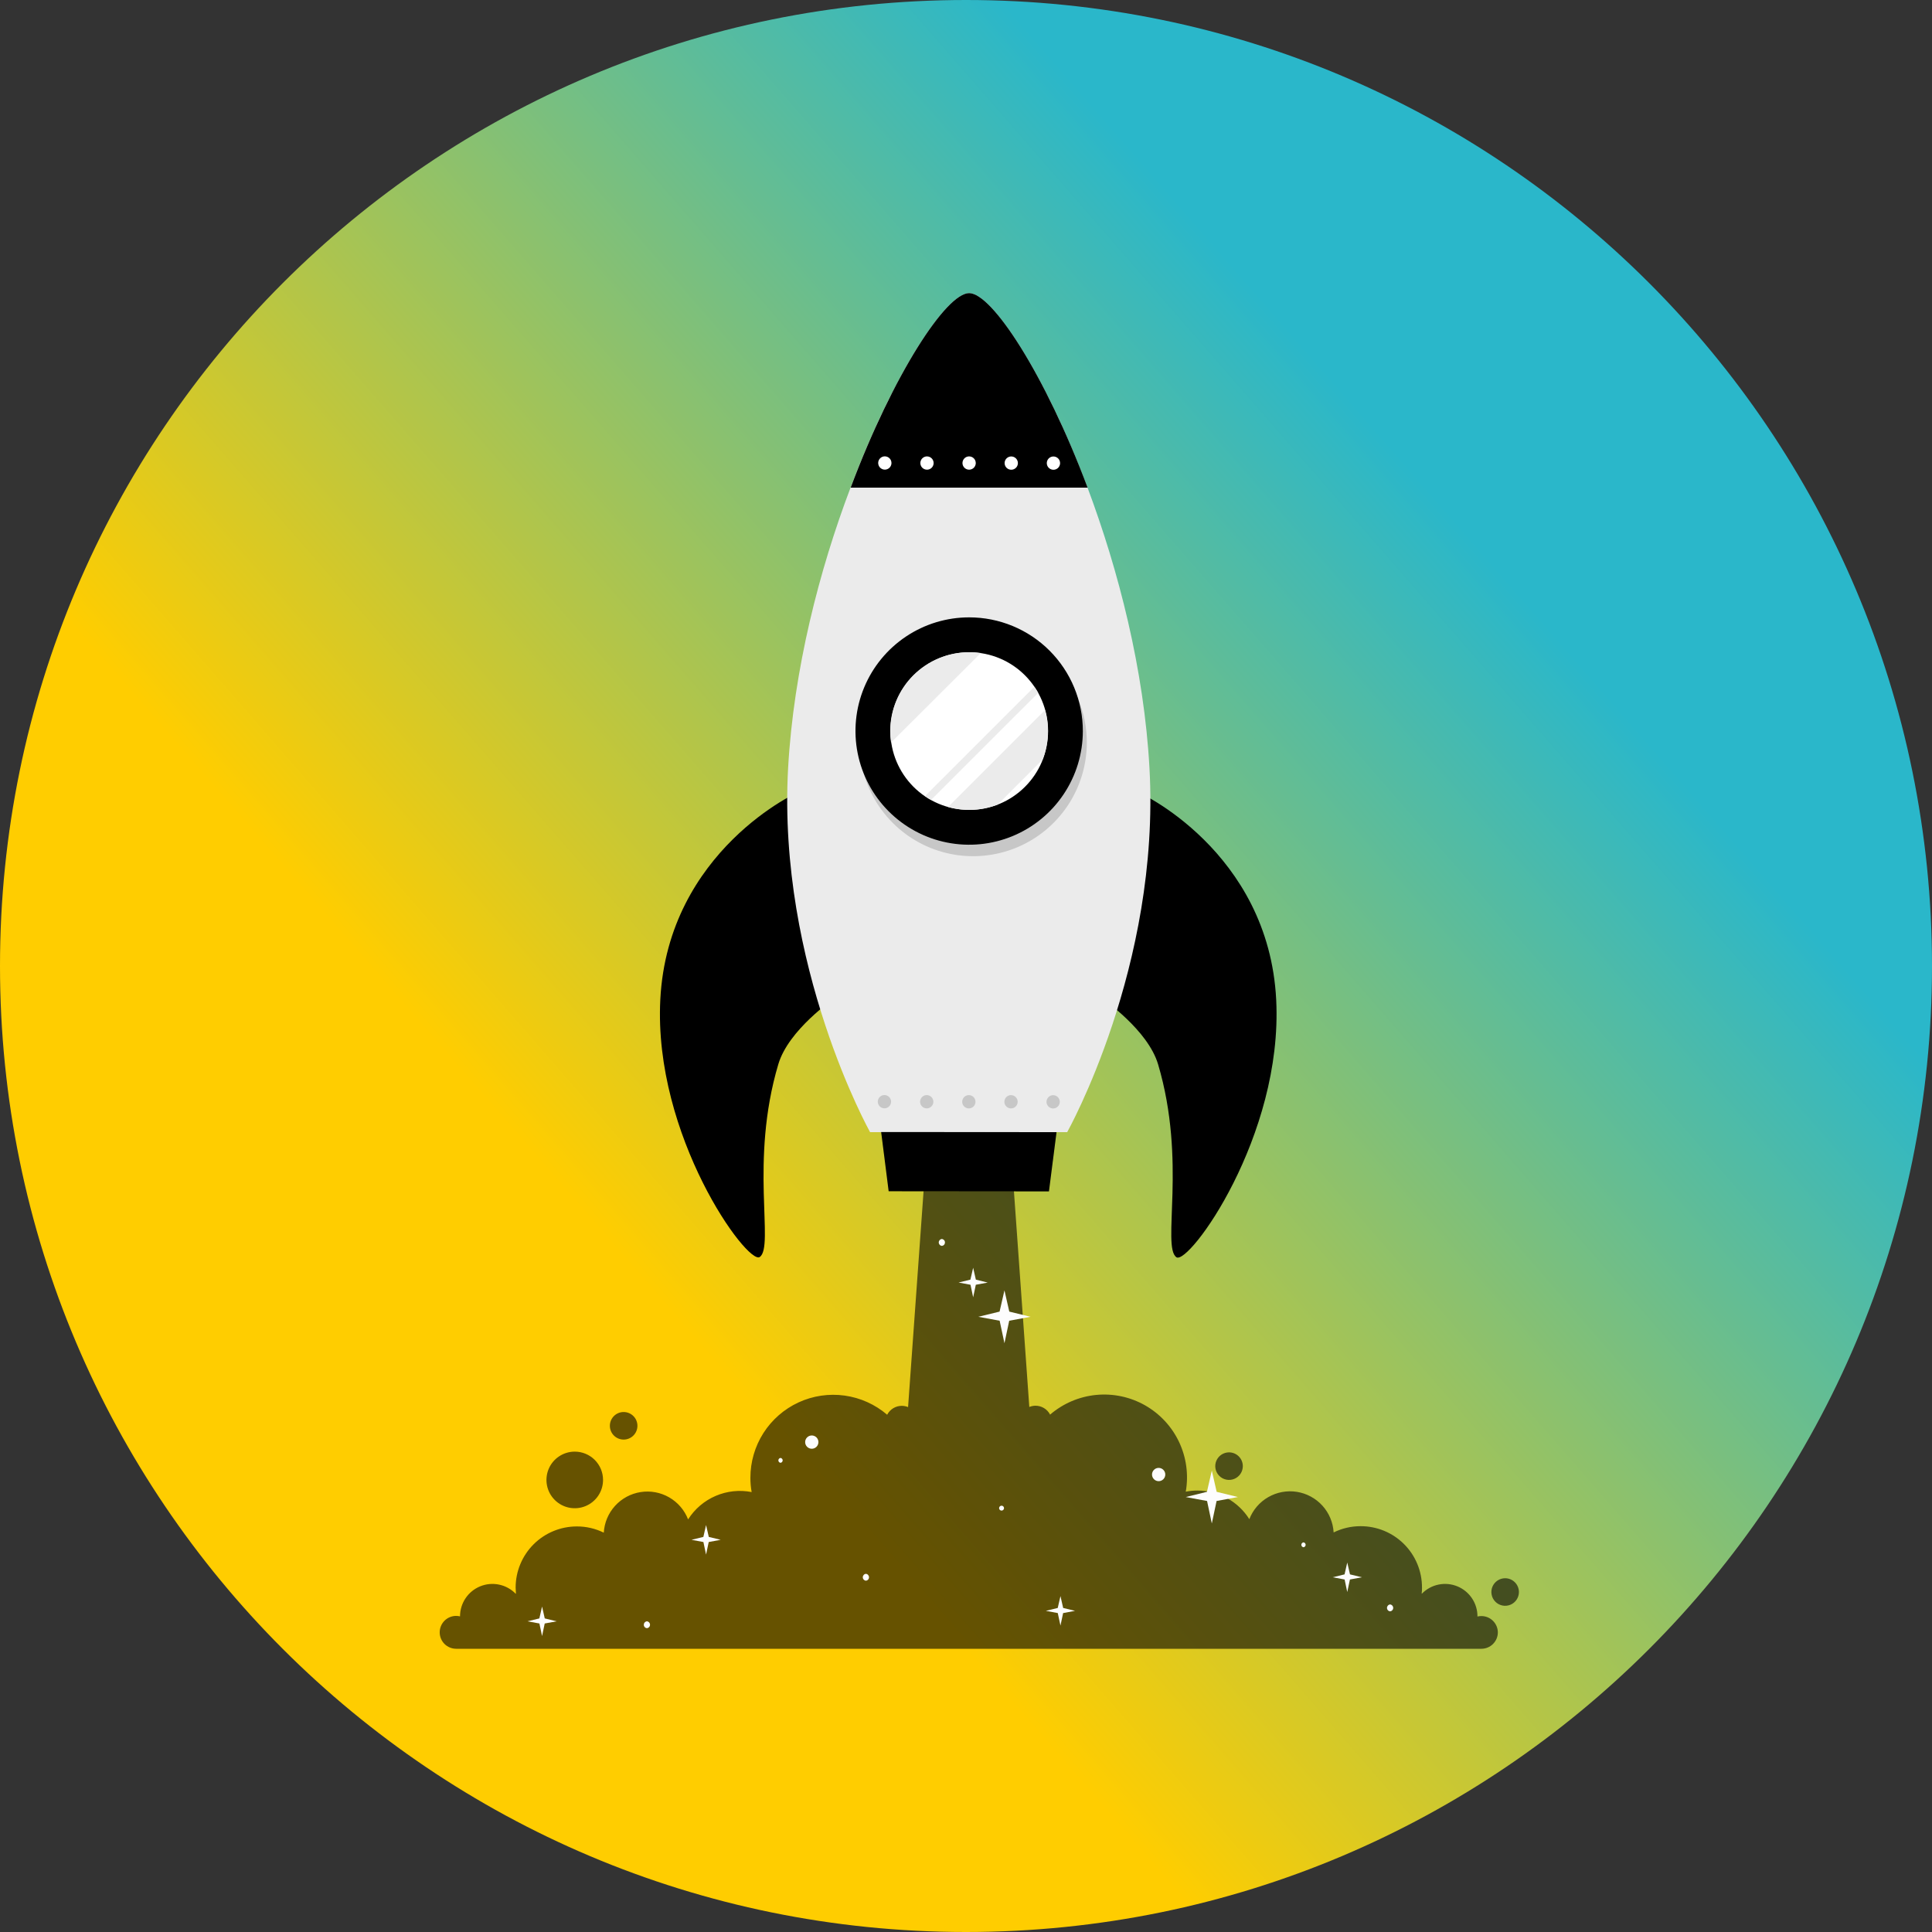 <svg width="145" height="145" viewBox="0 0 145 145" fill="none" xmlns="http://www.w3.org/2000/svg">
<rect x="0" y="0" width="145" height="145" fill="#333333" stroke="none"/>
<path d="M0 72.5C0 112.541 32.459 145 72.5 145C112.541 145 145 112.541 145 72.5C145 32.459 112.541 0 72.5 0C32.459 0 0 32.459 0 72.5Z" fill="url(#paint0_linear_785_5638)"/>
<path d="M60.205 59.336C59.942 59.336 50.138 63.86 49.558 75.002C49.025 85.257 56.106 94.976 57.02 94.34C58.14 93.552 56.238 87.17 58.415 79.869C59.186 77.279 62.561 74.982 62.561 74.982L60.205 59.336Z" fill="black"/>
<path opacity="0.1" d="M62.563 74.973C61.577 75.671 60.677 76.482 59.879 77.39C58.414 74.135 55.701 68.058 53.943 64.121C56.815 60.801 60.055 59.336 60.205 59.336L62.563 74.973Z" fill="black"/>
<path d="M85.157 59.355C85.418 59.355 95.216 63.894 95.781 75.036C96.3 85.291 89.201 95.001 88.29 94.356C87.17 93.565 89.084 87.187 86.918 79.882C86.151 77.293 82.775 74.99 82.775 74.99L85.157 59.355Z" fill="black"/>
<path opacity="0.1" d="M91.449 64.192C89.673 68.165 86.949 74.253 85.507 77.47C84.699 76.54 83.783 75.709 82.779 74.995L85.158 59.357C85.308 59.352 88.575 60.837 91.449 64.192Z" fill="black"/>
<path d="M80.094 84.97H65.301C65.301 84.97 58.334 72.509 59.148 57.654C59.564 50.239 61.492 42.773 63.836 36.594C67.053 28.05 71.023 22 72.737 22C74.451 22 78.415 28.059 81.621 36.597C83.938 42.776 85.866 50.247 86.271 57.663C87.094 72.518 80.094 84.97 80.094 84.97Z" fill="#EBEBEB"/>
<path d="M81.568 55.736C81.566 57.423 81.064 59.073 80.125 60.475C79.186 61.877 77.852 62.969 76.293 63.613C74.733 64.257 73.017 64.424 71.363 64.094C69.708 63.763 68.189 62.949 66.997 61.754C65.805 60.56 64.994 59.038 64.666 57.383C64.339 55.728 64.509 54.013 65.157 52.454C65.804 50.896 66.899 49.564 68.303 48.628C69.707 47.692 71.357 47.194 73.045 47.195C74.165 47.196 75.275 47.418 76.309 47.847C77.344 48.277 78.284 48.907 79.076 49.7C79.868 50.493 80.495 51.434 80.922 52.47C81.35 53.506 81.569 54.615 81.568 55.736Z" fill="#C7C7C7"/>
<path d="M81.269 54.872C81.268 56.559 80.766 58.208 79.828 59.61C78.89 61.013 77.557 62.105 75.998 62.75C74.439 63.395 72.724 63.563 71.069 63.233C69.414 62.903 67.895 62.09 66.702 60.897C65.509 59.703 64.697 58.183 64.369 56.528C64.04 54.873 64.209 53.158 64.855 51.599C65.501 50.041 66.595 48.709 67.998 47.772C69.4 46.834 71.05 46.334 72.737 46.334C73.858 46.334 74.968 46.554 76.004 46.983C77.04 47.412 77.981 48.041 78.773 48.834C79.565 49.627 80.194 50.569 80.622 51.605C81.05 52.641 81.27 53.751 81.269 54.872Z" fill="black"/>
<path d="M78.63 55.454C78.953 52.203 76.58 49.306 73.329 48.982C70.078 48.659 67.18 51.032 66.857 54.283C66.534 57.535 68.907 60.432 72.158 60.755C75.409 61.079 78.307 58.705 78.63 55.454Z" fill="white"/>
<path d="M78.652 54.864C78.654 55.598 78.517 56.326 78.251 57.009L74.881 60.384C73.691 60.844 72.384 60.908 71.154 60.566L78.435 53.285C78.579 53.799 78.652 54.331 78.652 54.864Z" fill="#EBEBEB"/>
<path d="M73.614 49.009L66.875 55.73C66.832 55.439 66.811 55.145 66.811 54.851C66.816 53.284 67.443 51.783 68.553 50.678C69.664 49.572 71.168 48.952 72.735 48.953C73.029 48.951 73.323 48.969 73.614 49.009Z" fill="#EBEBEB"/>
<path d="M77.918 52L69.875 60.04C69.719 59.951 69.569 59.853 69.424 59.747L77.628 51.543C77.736 51.69 77.83 51.842 77.918 52Z" fill="#EBEBEB"/>
<path d="M81.626 36.597H63.844C67.052 28.05 71.022 22 72.736 22C74.45 22 78.42 28.059 81.626 36.597Z" fill="black"/>
<path d="M66.906 34.748C66.906 34.847 66.877 34.943 66.822 35.025C66.768 35.107 66.69 35.171 66.599 35.208C66.508 35.246 66.408 35.256 66.311 35.237C66.215 35.217 66.126 35.17 66.056 35.1C65.986 35.031 65.939 34.942 65.92 34.845C65.9 34.749 65.91 34.648 65.948 34.557C65.986 34.467 66.05 34.389 66.132 34.334C66.213 34.279 66.31 34.25 66.408 34.25C66.474 34.25 66.538 34.263 66.599 34.288C66.659 34.313 66.714 34.35 66.76 34.396C66.807 34.442 66.843 34.497 66.868 34.557C66.893 34.618 66.906 34.683 66.906 34.748Z" fill="white"/>
<path d="M70.07 34.752C70.07 34.85 70.041 34.947 69.986 35.029C69.932 35.111 69.854 35.175 69.763 35.212C69.672 35.25 69.572 35.26 69.475 35.24C69.379 35.221 69.29 35.174 69.22 35.104C69.15 35.035 69.103 34.946 69.084 34.849C69.065 34.752 69.074 34.652 69.112 34.561C69.15 34.47 69.214 34.393 69.296 34.338C69.377 34.283 69.474 34.254 69.572 34.254C69.638 34.254 69.703 34.267 69.763 34.292C69.823 34.317 69.878 34.353 69.924 34.4C69.971 34.446 70.007 34.501 70.032 34.561C70.058 34.622 70.07 34.687 70.07 34.752Z" fill="white"/>
<path d="M73.233 34.755C73.232 34.853 73.202 34.95 73.147 35.031C73.092 35.113 73.013 35.176 72.922 35.213C72.831 35.25 72.731 35.26 72.634 35.24C72.538 35.22 72.449 35.172 72.38 35.102C72.311 35.032 72.264 34.943 72.245 34.846C72.227 34.75 72.237 34.65 72.275 34.559C72.314 34.468 72.378 34.391 72.46 34.336C72.542 34.282 72.639 34.253 72.737 34.254C72.803 34.254 72.867 34.268 72.928 34.293C72.988 34.318 73.043 34.355 73.089 34.402C73.135 34.448 73.171 34.504 73.196 34.564C73.22 34.625 73.233 34.69 73.233 34.755Z" fill="white"/>
<path d="M76.395 34.756C76.395 34.854 76.365 34.951 76.311 35.033C76.256 35.114 76.178 35.178 76.087 35.216C75.996 35.254 75.896 35.264 75.799 35.244C75.703 35.225 75.614 35.178 75.544 35.108C75.475 35.038 75.427 34.95 75.408 34.853C75.389 34.757 75.399 34.656 75.436 34.565C75.474 34.474 75.538 34.397 75.62 34.342C75.702 34.287 75.798 34.258 75.897 34.258C76.029 34.258 76.155 34.31 76.249 34.404C76.342 34.497 76.395 34.624 76.395 34.756Z" fill="white"/>
<path d="M79.561 34.758C79.561 34.856 79.531 34.953 79.477 35.035C79.422 35.117 79.344 35.18 79.253 35.218C79.162 35.256 79.062 35.266 78.965 35.246C78.869 35.227 78.78 35.18 78.71 35.11C78.641 35.04 78.593 34.952 78.574 34.855C78.555 34.758 78.565 34.658 78.602 34.567C78.64 34.476 78.704 34.398 78.786 34.344C78.868 34.289 78.964 34.26 79.062 34.26C79.195 34.26 79.321 34.312 79.415 34.406C79.508 34.499 79.561 34.626 79.561 34.758Z" fill="white"/>
<path d="M66.877 82.684C66.877 82.782 66.848 82.878 66.793 82.96C66.738 83.042 66.661 83.106 66.57 83.144C66.478 83.181 66.378 83.191 66.282 83.172C66.185 83.153 66.096 83.106 66.027 83.036C65.957 82.966 65.91 82.877 65.89 82.781C65.871 82.684 65.881 82.584 65.919 82.493C65.957 82.402 66.02 82.324 66.102 82.269C66.184 82.215 66.28 82.186 66.379 82.186C66.511 82.186 66.638 82.238 66.731 82.331C66.825 82.425 66.877 82.552 66.877 82.684Z" fill="#C7C7C7"/>
<path d="M70.051 82.688C70.051 82.786 70.022 82.882 69.967 82.964C69.912 83.046 69.834 83.11 69.743 83.148C69.652 83.185 69.552 83.195 69.456 83.176C69.359 83.157 69.27 83.109 69.201 83.04C69.131 82.97 69.084 82.881 69.064 82.785C69.045 82.688 69.055 82.588 69.093 82.497C69.13 82.406 69.194 82.328 69.276 82.273C69.358 82.219 69.454 82.189 69.553 82.189C69.685 82.189 69.812 82.242 69.905 82.335C69.998 82.429 70.051 82.555 70.051 82.688Z" fill="#C7C7C7"/>
<path d="M73.211 82.689C73.211 82.788 73.182 82.885 73.127 82.966C73.072 83.049 72.994 83.112 72.903 83.15C72.812 83.188 72.711 83.197 72.615 83.178C72.518 83.158 72.429 83.111 72.36 83.041C72.29 82.971 72.243 82.882 72.224 82.785C72.205 82.688 72.216 82.588 72.254 82.497C72.292 82.406 72.356 82.328 72.438 82.274C72.521 82.219 72.617 82.191 72.716 82.191C72.781 82.191 72.846 82.204 72.906 82.229C72.966 82.254 73.021 82.291 73.067 82.338C73.113 82.384 73.15 82.439 73.174 82.499C73.199 82.559 73.211 82.624 73.211 82.689Z" fill="#C7C7C7"/>
<path d="M76.377 82.689C76.377 82.788 76.348 82.884 76.293 82.966C76.238 83.048 76.161 83.112 76.07 83.15C75.978 83.187 75.878 83.197 75.782 83.178C75.685 83.159 75.596 83.111 75.527 83.042C75.457 82.972 75.41 82.883 75.39 82.787C75.371 82.69 75.381 82.59 75.419 82.499C75.457 82.408 75.52 82.33 75.602 82.275C75.684 82.221 75.78 82.191 75.879 82.191C76.011 82.191 76.138 82.244 76.231 82.337C76.325 82.431 76.377 82.557 76.377 82.689Z" fill="#C7C7C7"/>
<path d="M79.539 82.693C79.539 82.792 79.51 82.888 79.455 82.97C79.4 83.052 79.323 83.116 79.232 83.154C79.141 83.191 79.04 83.201 78.944 83.182C78.847 83.163 78.758 83.115 78.689 83.046C78.619 82.976 78.572 82.887 78.552 82.791C78.533 82.694 78.543 82.594 78.581 82.503C78.619 82.412 78.682 82.334 78.764 82.279C78.846 82.225 78.942 82.195 79.041 82.195C79.173 82.195 79.3 82.248 79.393 82.341C79.487 82.435 79.539 82.561 79.539 82.693Z" fill="#C7C7C7"/>
<path d="M78.726 89.417L66.695 89.406L66.133 84.961L79.294 84.97L78.726 89.417Z" fill="black"/>
<path opacity="0.1" d="M79.295 84.973L79.017 87.135L66.351 86.66L66.137 84.961L79.295 84.973Z" fill="black"/>
<path opacity="0.6" d="M45.26 111.071C45.26 111.492 45.136 111.902 44.902 112.252C44.669 112.601 44.337 112.873 43.949 113.034C43.561 113.195 43.134 113.237 42.721 113.155C42.309 113.073 41.931 112.871 41.634 112.573C41.337 112.276 41.135 111.898 41.053 111.486C40.971 111.074 41.013 110.647 41.173 110.259C41.334 109.87 41.606 109.539 41.956 109.305C42.305 109.072 42.716 108.947 43.136 108.947C43.699 108.947 44.24 109.171 44.638 109.569C45.036 109.968 45.26 110.508 45.26 111.071Z" fill="black"/>
<path opacity="0.6" d="M46.806 108.043C47.377 108.043 47.84 107.58 47.84 107.009C47.84 106.438 47.377 105.975 46.806 105.975C46.234 105.975 45.772 106.438 45.772 107.009C45.772 107.58 46.234 108.043 46.806 108.043Z" fill="black"/>
<path opacity="0.6" d="M93.276 110.039C93.275 110.244 93.214 110.443 93.1 110.613C92.986 110.783 92.824 110.915 92.635 110.993C92.446 111.07 92.238 111.09 92.038 111.05C91.837 111.01 91.653 110.911 91.509 110.767C91.365 110.622 91.266 110.437 91.227 110.237C91.187 110.036 91.208 109.829 91.286 109.64C91.364 109.451 91.497 109.29 91.667 109.176C91.837 109.063 92.037 109.002 92.241 109.002C92.377 109.002 92.512 109.029 92.638 109.081C92.763 109.133 92.878 109.21 92.974 109.306C93.07 109.402 93.146 109.517 93.198 109.642C93.249 109.768 93.276 109.903 93.276 110.039Z" fill="black"/>
<path opacity="0.6" d="M113.998 119.483C113.998 119.688 113.938 119.888 113.824 120.058C113.71 120.228 113.549 120.361 113.36 120.439C113.171 120.517 112.963 120.538 112.762 120.498C112.562 120.458 112.377 120.359 112.233 120.215C112.088 120.07 111.989 119.886 111.95 119.685C111.91 119.485 111.93 119.277 112.008 119.088C112.087 118.899 112.219 118.737 112.389 118.624C112.559 118.51 112.759 118.449 112.964 118.449C113.238 118.45 113.501 118.559 113.694 118.753C113.888 118.947 113.997 119.209 113.998 119.483Z" fill="black"/>
<path opacity="0.6" d="M112.416 122.51C112.416 122.672 112.384 122.832 112.322 122.982C112.259 123.132 112.168 123.268 112.053 123.383C111.939 123.497 111.802 123.588 111.652 123.65C111.502 123.712 111.341 123.743 111.179 123.743H34.233C33.906 123.743 33.593 123.613 33.361 123.382C33.13 123.15 33 122.837 33 122.51C33 122.182 33.13 121.869 33.361 121.637C33.593 121.406 33.906 121.276 34.233 121.276C34.332 121.276 34.431 121.288 34.526 121.311C34.526 120.827 34.669 120.354 34.939 119.953C35.208 119.551 35.592 119.239 36.04 119.056C36.488 118.873 36.98 118.828 37.454 118.927C37.927 119.025 38.361 119.263 38.699 119.609H38.722C38.722 119.459 38.699 119.316 38.699 119.155C38.699 117.936 39.183 116.768 40.044 115.906C40.906 115.045 42.074 114.561 43.293 114.561C43.994 114.559 44.686 114.719 45.315 115.029C45.358 114.283 45.656 113.573 46.159 113.019C46.661 112.465 47.339 112.099 48.078 111.983C48.817 111.866 49.573 112.006 50.222 112.379C50.87 112.752 51.372 113.336 51.643 114.033C52.139 113.251 52.86 112.636 53.711 112.27C54.562 111.904 55.504 111.804 56.413 111.982C56.349 111.628 56.318 111.27 56.319 110.91C56.317 109.72 56.657 108.554 57.297 107.551C57.938 106.549 58.853 105.751 59.934 105.252C61.014 104.754 62.215 104.577 63.394 104.741C64.573 104.905 65.679 105.404 66.583 106.178C66.687 105.977 66.844 105.809 67.037 105.691C67.231 105.573 67.452 105.511 67.679 105.51C67.841 105.511 68.002 105.542 68.153 105.604L69.317 89.387H76.096L77.251 105.595C77.399 105.535 77.557 105.503 77.717 105.501C77.943 105.502 78.165 105.564 78.358 105.682C78.551 105.8 78.708 105.968 78.812 106.169C79.784 105.333 80.99 104.817 82.266 104.692C83.543 104.568 84.826 104.841 85.941 105.474C87.055 106.108 87.947 107.07 88.494 108.23C89.04 109.39 89.215 110.69 88.994 111.953C89.283 111.896 89.578 111.868 89.873 111.868C90.65 111.867 91.415 112.063 92.096 112.439C92.776 112.815 93.35 113.357 93.764 114.016C94.035 113.318 94.536 112.735 95.185 112.362C95.834 111.989 96.59 111.849 97.329 111.965C98.068 112.082 98.745 112.447 99.248 113.001C99.751 113.556 100.049 114.265 100.092 115.012C100.721 114.702 101.413 114.541 102.114 114.543C102.719 114.541 103.319 114.659 103.879 114.889C104.438 115.12 104.947 115.459 105.375 115.887C105.803 116.314 106.143 116.822 106.374 117.382C106.606 117.941 106.724 118.541 106.723 119.146C106.723 119.298 106.723 119.439 106.699 119.6H106.723C107.062 119.256 107.497 119.02 107.971 118.924C108.445 118.828 108.937 118.876 109.384 119.06C109.831 119.245 110.213 119.56 110.48 119.963C110.748 120.366 110.889 120.839 110.886 121.323C110.982 121.299 111.081 121.288 111.179 121.288C111.505 121.288 111.817 121.416 112.048 121.645C112.28 121.873 112.412 122.184 112.416 122.51Z" fill="black"/>
<path d="M92.907 112.355L91.307 112.651L90.949 114.338L90.592 112.651L88.992 112.355L90.583 111.965L90.949 110.371L91.313 111.965L92.907 112.355Z" fill="#FDFDFD"/>
<path d="M77.343 98.827L75.743 99.123L75.386 100.811L75.025 99.123L73.426 98.827L75.02 98.438L75.386 96.844L75.749 98.438L77.343 98.827Z" fill="#FDFDFD"/>
<path d="M54.087 115.565L53.191 115.732L52.991 116.675L52.792 115.732L51.898 115.565L52.789 115.348L52.991 114.457L53.196 115.348L54.087 115.565Z" fill="#FDFDFD"/>
<path d="M102.21 118.377L101.314 118.544L101.114 119.485L100.915 118.544L100.021 118.377L100.912 118.16L101.114 117.27L101.319 118.16L102.21 118.377Z" fill="#FDFDFD"/>
<path d="M41.779 121.682L40.882 121.846L40.683 122.789L40.483 121.846L39.59 121.682L40.48 121.465L40.683 120.574L40.885 121.465L41.779 121.682Z" fill="#FDFDFD"/>
<path d="M80.683 120.897L79.789 121.064L79.59 122.004L79.388 121.064L78.494 120.897L79.385 120.68L79.59 119.789L79.792 120.68L80.683 120.897Z" fill="#FDFDFD"/>
<path d="M74.13 96.259L73.236 96.423L73.037 97.366L72.838 96.423L71.941 96.256L72.832 96.039L73.037 95.148L73.239 96.039L74.13 96.259Z" fill="#FDFDFD"/>
<path d="M104.329 120.416C104.265 120.423 104.206 120.453 104.163 120.501C104.12 120.549 104.096 120.611 104.096 120.675C104.096 120.74 104.12 120.802 104.163 120.85C104.206 120.898 104.265 120.928 104.329 120.935C104.393 120.928 104.452 120.898 104.495 120.85C104.538 120.802 104.562 120.74 104.562 120.675C104.562 120.611 104.538 120.549 104.495 120.501C104.452 120.453 104.393 120.423 104.329 120.416Z" fill="#FDFDFD"/>
<path d="M70.688 92.988C70.624 92.995 70.565 93.025 70.522 93.073C70.479 93.121 70.455 93.183 70.455 93.248C70.455 93.312 70.479 93.374 70.522 93.422C70.565 93.47 70.624 93.5 70.688 93.507C70.752 93.5 70.811 93.47 70.855 93.422C70.898 93.374 70.921 93.312 70.921 93.248C70.921 93.183 70.898 93.121 70.855 93.073C70.811 93.025 70.752 92.995 70.688 92.988Z" fill="#FDFDFD"/>
<path d="M48.551 121.682C48.487 121.688 48.428 121.719 48.385 121.767C48.342 121.814 48.318 121.877 48.318 121.941C48.318 122.005 48.342 122.067 48.385 122.115C48.428 122.163 48.487 122.193 48.551 122.2C48.615 122.193 48.675 122.163 48.718 122.115C48.761 122.067 48.785 122.005 48.785 121.941C48.785 121.877 48.761 121.814 48.718 121.767C48.675 121.719 48.615 121.688 48.551 121.682Z" fill="#FDFDFD"/>
<path d="M64.987 118.117C64.923 118.124 64.864 118.154 64.821 118.202C64.778 118.25 64.754 118.312 64.754 118.376C64.754 118.441 64.778 118.503 64.821 118.551C64.864 118.599 64.923 118.629 64.987 118.636C65.051 118.629 65.11 118.599 65.153 118.551C65.196 118.503 65.22 118.441 65.22 118.376C65.22 118.312 65.196 118.25 65.153 118.202C65.11 118.154 65.051 118.124 64.987 118.117Z" fill="#FDFDFD"/>
<path d="M97.829 115.758C97.785 115.763 97.744 115.785 97.714 115.819C97.684 115.853 97.668 115.896 97.668 115.941C97.668 115.986 97.684 116.029 97.714 116.063C97.744 116.097 97.785 116.118 97.829 116.124C97.874 116.118 97.915 116.097 97.945 116.063C97.974 116.029 97.991 115.986 97.991 115.941C97.991 115.896 97.974 115.853 97.945 115.819C97.915 115.785 97.874 115.763 97.829 115.758Z" fill="#FDFDFD"/>
<path d="M75.169 113.004C75.12 113.004 75.073 113.023 75.038 113.058C75.004 113.093 74.984 113.14 74.984 113.188C74.984 113.237 75.004 113.284 75.038 113.319C75.073 113.354 75.12 113.373 75.169 113.373C75.218 113.373 75.265 113.354 75.299 113.319C75.334 113.284 75.353 113.237 75.353 113.188C75.353 113.14 75.334 113.093 75.299 113.058C75.265 113.023 75.218 113.004 75.169 113.004Z" fill="#FDFDFD"/>
<path d="M58.579 109.42C58.535 109.426 58.494 109.447 58.464 109.481C58.434 109.515 58.418 109.558 58.418 109.603C58.418 109.648 58.434 109.691 58.464 109.725C58.494 109.759 58.535 109.781 58.579 109.786C58.624 109.781 58.665 109.759 58.695 109.725C58.724 109.691 58.741 109.648 58.741 109.603C58.741 109.558 58.724 109.515 58.695 109.481C58.665 109.447 58.624 109.426 58.579 109.42Z" fill="#FDFDFD"/>
<path d="M86.959 110.168C86.827 110.168 86.7 110.22 86.607 110.314C86.513 110.407 86.461 110.534 86.461 110.666C86.461 110.798 86.513 110.925 86.607 111.018C86.7 111.112 86.827 111.164 86.959 111.164C87.091 111.164 87.218 111.112 87.311 111.018C87.405 110.925 87.457 110.798 87.457 110.666C87.457 110.534 87.405 110.407 87.311 110.314C87.218 110.22 87.091 110.168 86.959 110.168Z" fill="#FDFDFD"/>
<path d="M60.926 107.734C60.794 107.734 60.667 107.787 60.574 107.88C60.48 107.974 60.428 108.1 60.428 108.232C60.428 108.365 60.48 108.491 60.574 108.585C60.667 108.678 60.794 108.731 60.926 108.731C61.058 108.731 61.185 108.678 61.278 108.585C61.371 108.491 61.424 108.365 61.424 108.232C61.424 108.1 61.371 107.974 61.278 107.88C61.185 107.787 61.058 107.734 60.926 107.734Z" fill="#FDFDFD"/>
<defs>
<linearGradient id="paint0_linear_785_5638" x1="153.981" y1="4.556" x2="-3.384" y2="141.746" gradientUnits="userSpaceOnUse">
<stop offset="0.27" stop-color="#2AB7CA"/>
<stop offset="0.67" stop-color="#FFCD00"/>
</linearGradient>
</defs>
</svg>
